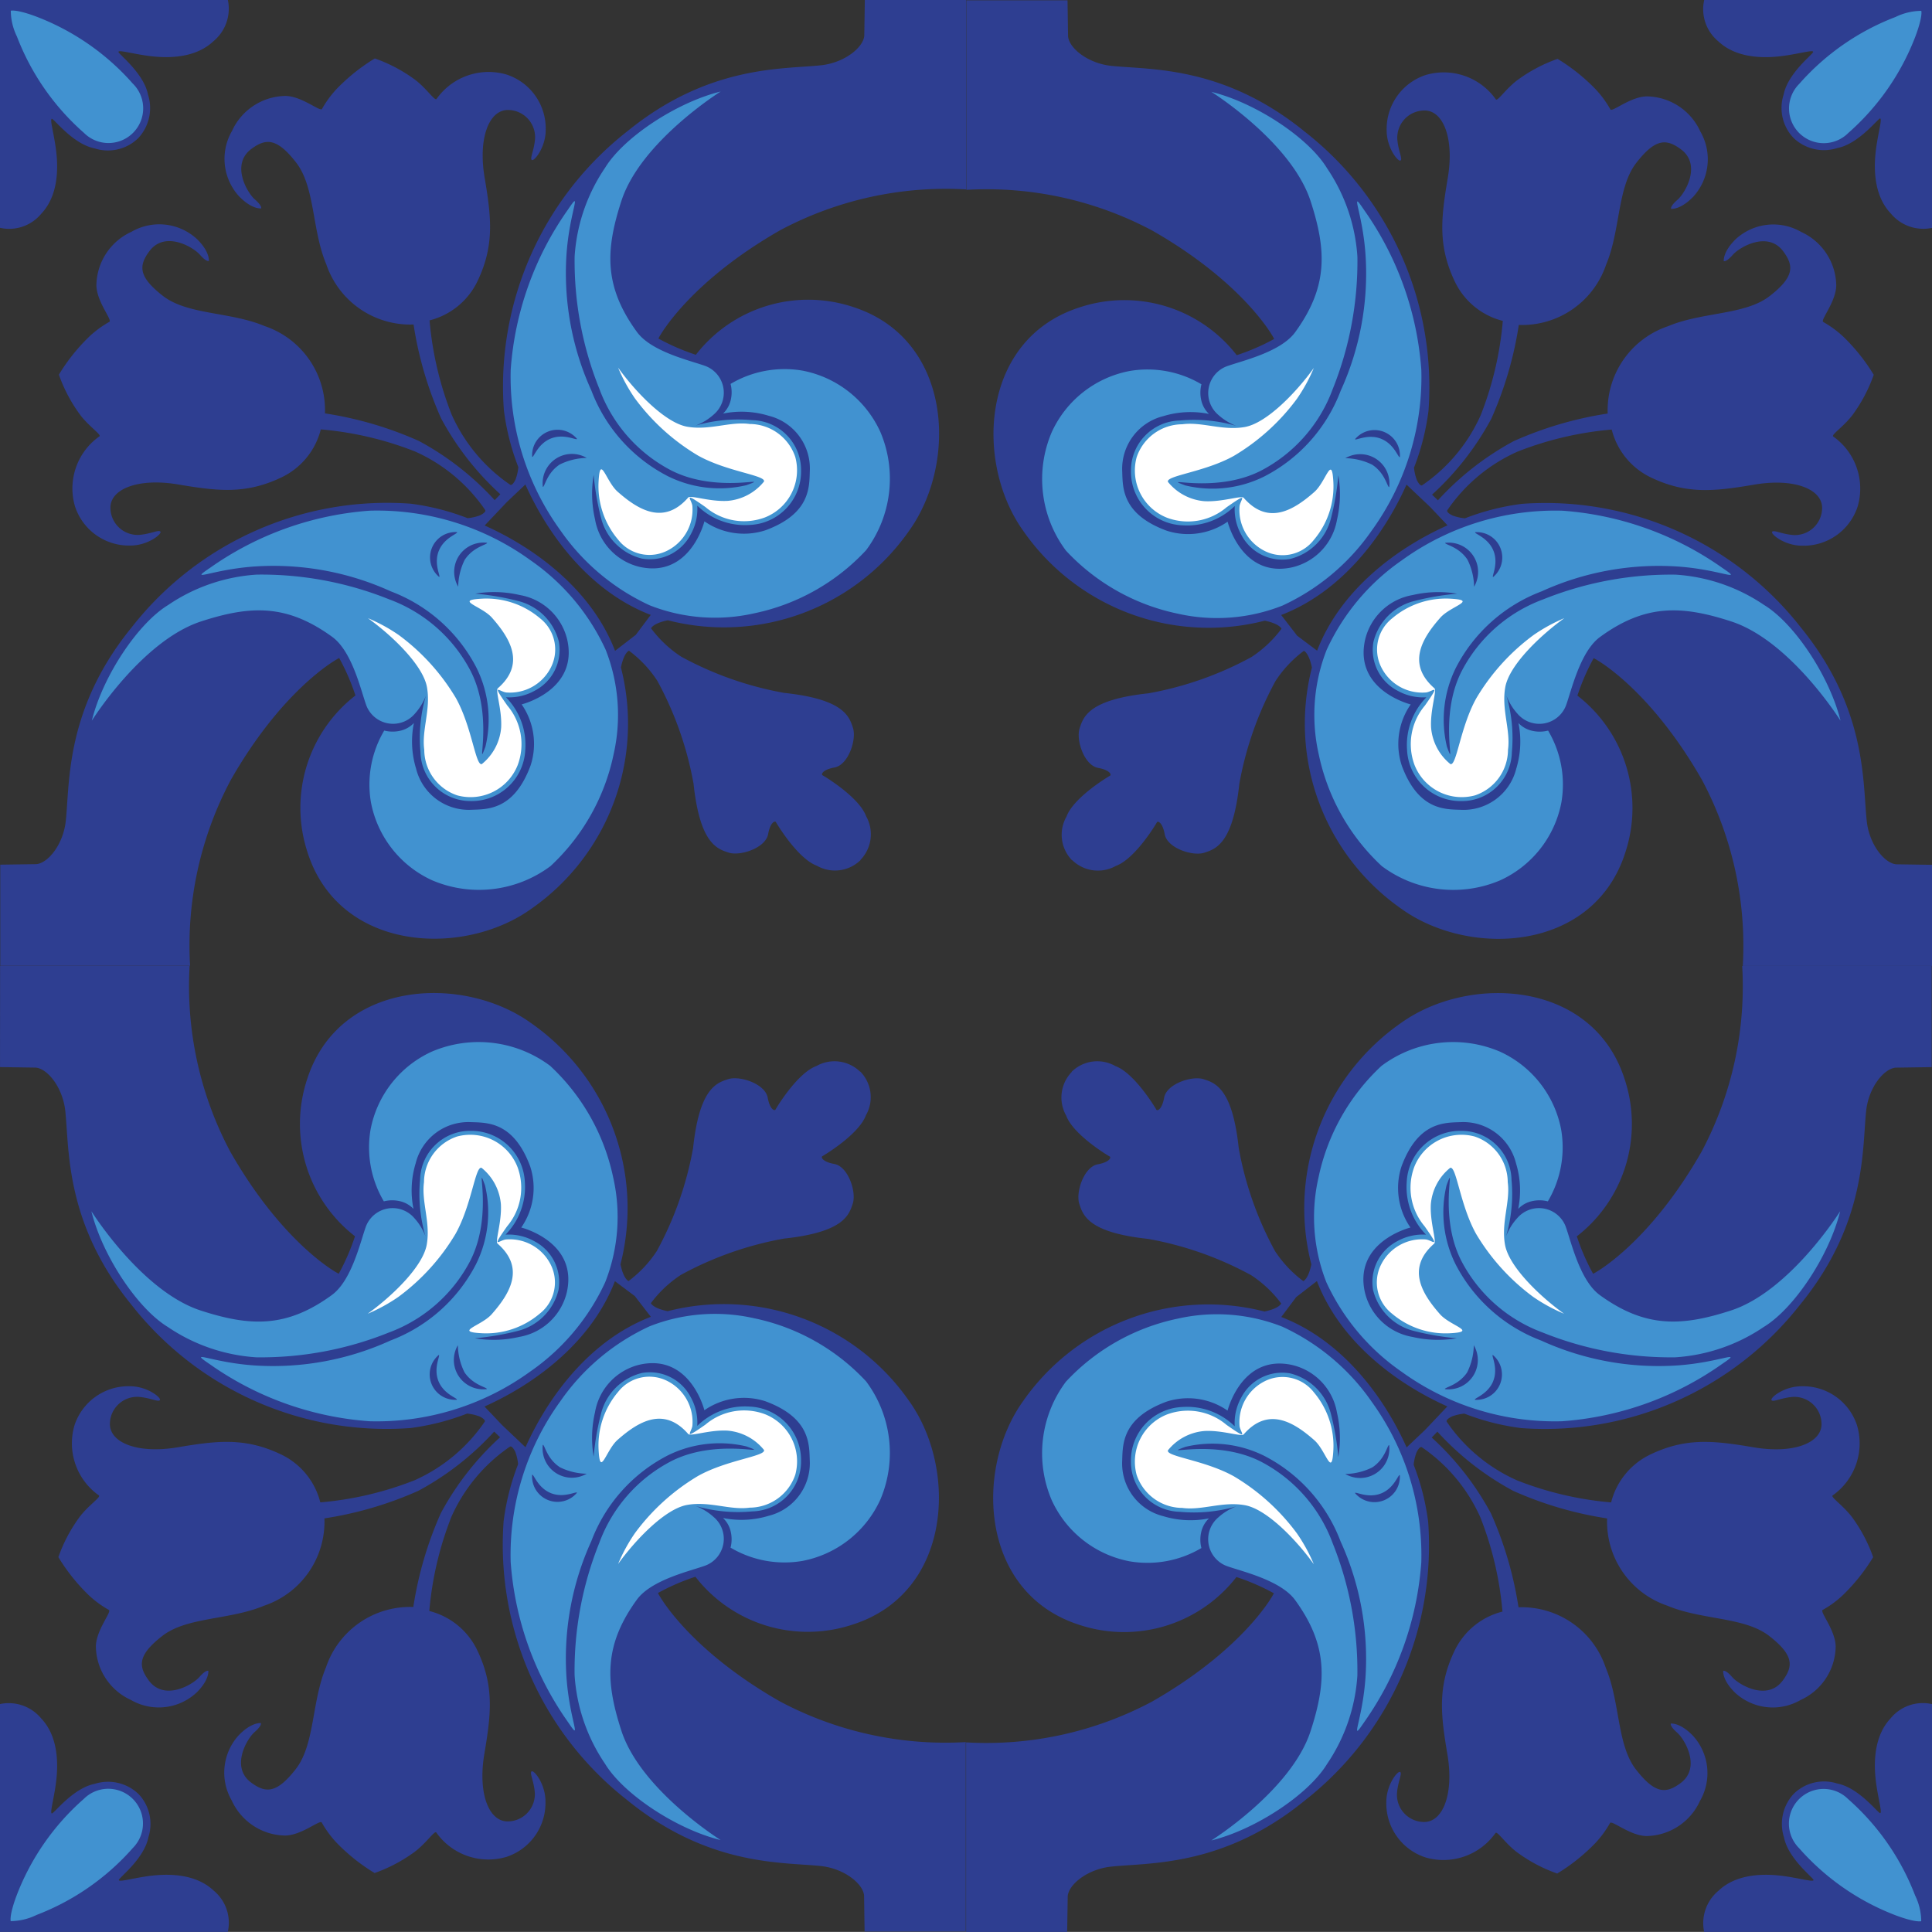 <svg xmlns="http://www.w3.org/2000/svg" width="111.413" height="111.408" viewBox="0 0 111.413 111.408">
  <rect x="0" y="0" width="111.413" height="111.408" fill="#333333" stroke="none"/>
  <g id="Grupo_4321" data-name="Grupo 4321" transform="translate(11210.658 12757.409)">
    <g id="Grupo_4216" data-name="Grupo 4216" transform="translate(-11210.658 -12757.409)">
      <path id="Caminho_2699" data-name="Caminho 2699" d="M351.639,270.018c.868.081,3.41.79,4.424,2.146s1.079,2.738,1.513,3.608a1.411,1.411,0,0,0,1.884.579,1.545,1.545,0,0,0,.8-.7c.184-.29-.382.185-.856-.105a34.567,34.567,0,0,1-2.475-3.357,7.169,7.169,0,0,0-3.5-2.054A4.046,4.046,0,0,0,351.639,270.018Z" transform="translate(-336.216 -234.945)" fill="#fff"/>
      <path id="Caminho_3618" data-name="Caminho 3618" d="M0,0H55.7V55.7H0Z" transform="translate(0 0.001)" fill="none"/>
      <path id="Caminho_2700" data-name="Caminho 2700" d="M385.815,234.324l-.031,2.057c-.055.68-1.136,1.56-2.5,1.707-2.223.237-6.468-.019-11.158,3.8A18.693,18.693,0,0,0,365,257.976a13.814,13.814,0,0,0,.835,3.287,2.843,2.843,0,0,1-.163.713c-.2.407-.309.3-.309.3a9.664,9.664,0,0,1-3.373-4.041,19.284,19.284,0,0,1-1.275-5.437,4.2,4.2,0,0,0,2.762-2.257c.991-2.07.8-3.683.413-5.976s.264-3.915,1.355-3.9a1.57,1.57,0,0,1,1.553,1.664c-.055.684-.314,1.128-.185,1.22s.8-.717.8-1.734a3.273,3.273,0,0,0-2.261-3.194,3.675,3.675,0,0,0-4.037,1.411c-.1.124-.577-.612-1.23-1.106a8.845,8.845,0,0,0-2.327-1.233,10.942,10.942,0,0,0-2.188,1.745,5.976,5.976,0,0,0-.864,1.178c-.147.13-1.177-.752-2.106-.76a3.44,3.44,0,0,0-3.079,2.022,3.2,3.2,0,0,0,.418,3.776c.739.759,1.262.687,1.262.687s.082-.132-.363-.52-1.4-2.022-.195-2.913c.828-.611,1.46-.645,2.57.779s.908,3.881,1.743,5.869a5.112,5.112,0,0,0,5.036,3.48,21.077,21.077,0,0,0,1.59,5.418,16.494,16.494,0,0,0,3.414,4.371l-.326.339a16.479,16.479,0,0,0-4.37-3.412,21.033,21.033,0,0,0-5.418-1.59,5.112,5.112,0,0,0-3.48-5.036c-1.988-.836-4.445-.635-5.869-1.744s-1.39-1.741-.779-2.569c.891-1.207,2.525-.249,2.913.195s.52.362.52.362.072-.522-.687-1.262a3.2,3.2,0,0,0-3.776-.418,3.442,3.442,0,0,0-2.022,3.08c.009.928.89,1.957.76,2.106a5.93,5.93,0,0,0-1.178.864,10.911,10.911,0,0,0-1.745,2.188,8.846,8.846,0,0,0,1.233,2.327c.494.653,1.23,1.135,1.106,1.23a3.675,3.675,0,0,0-1.411,4.037,3.273,3.273,0,0,0,3.194,2.261c1.017,0,1.827-.669,1.734-.8s-.536.129-1.22.185a1.571,1.571,0,0,1-1.664-1.553c-.018-1.091,1.6-1.744,3.9-1.356s3.9.58,5.975-.412a4.2,4.2,0,0,0,2.257-2.762,19.277,19.277,0,0,1,5.437,1.275,9.663,9.663,0,0,1,4.042,3.373s.1.112-.3.309a2.843,2.843,0,0,1-.713.163,13.869,13.869,0,0,0-3.287-.836,18.7,18.7,0,0,0-16.084,7.129c-3.823,4.69-3.568,8.935-3.8,11.158-.145,1.366-1.027,2.447-1.706,2.5l-2.074.03v5.832h10.946a20.315,20.315,0,0,1,2.35-10.721c2.875-5.031,5.839-6.824,6.249-7.028a12.6,12.6,0,0,1,.937,2.16,8.2,8.2,0,0,0-2.765,9.039c1.825,5.749,8.984,6.081,12.909,3.261a13.014,13.014,0,0,0,5.166-13.917c.18-.868.464-.966.464-.966a6.805,6.805,0,0,1,1.633,1.734,19.583,19.583,0,0,1,2.091,5.941c.367,3.434,1.348,3.751,2.022,3.969s2.134-.265,2.28-1.067c.126-.694.4-.783.451-.687s1.255,2.108,2.357,2.51a2.109,2.109,0,0,0,2.523-.326l-.008-.008a2.123,2.123,0,0,0,.325-2.522c-.4-1.1-2.414-2.309-2.51-2.357s-.006-.325.687-.451c.8-.146,1.283-1.606,1.067-2.28s-.534-1.656-3.969-2.022a19.611,19.611,0,0,1-5.941-2.091,6.8,6.8,0,0,1-1.734-1.633s.1-.284.966-.464a13.016,13.016,0,0,0,13.918-5.166c2.819-3.925,2.488-11.084-3.262-12.909a8.2,8.2,0,0,0-9.039,2.765,12.6,12.6,0,0,1-2.16-.937c.205-.41,2-3.374,7.029-6.249a20.312,20.312,0,0,1,10.72-2.35v-10.93Zm-13.192,36.588,0,.008-1.211.935c-1.319-3.441-4.483-5.868-7.52-7.228l1.286-1.358,1.062-1.006c1.36,3.036,3.787,6.2,7.229,7.52Z" transform="translate(-335.943 -234.323)" fill="#2e3e91"/>
      <path id="Caminho_2701" data-name="Caminho 2701" d="M370.961,272.308a12.747,12.747,0,0,0-4.318-5.145,15.082,15.082,0,0,0-9.274-2.869,18.234,18.234,0,0,0-9.224,3.3c-1.3.878.123.071,2.669-.087a16.312,16.312,0,0,1,7.758,1.439,9.22,9.22,0,0,1,4.933,4.388,6.709,6.709,0,0,1,.527,4.565c-.6,1.614.527-1.633-.843-4.336a8.674,8.674,0,0,0-4.722-4.16,19.732,19.732,0,0,0-7.623-1.422,10.25,10.25,0,0,0-5.111,1.754c-1.751,1.064-3.774,4.118-4.4,6.668,0,0,2.886-4.611,6.3-5.723,2.87-.934,4.955-1,7.56.89,1.167.848,1.663,3.132,1.976,3.973a1.65,1.65,0,0,0,2.788.463,3.331,3.331,0,0,0,.64-1.042,8.7,8.7,0,0,0-.312,3.255,2.883,2.883,0,0,0,2.9,2.821,3.092,3.092,0,0,0,3.144-2.965,3.919,3.919,0,0,0-1.115-3.021,3.025,3.025,0,0,0,1.661-.379,2.657,2.657,0,0,0,1.394-2.809,3.226,3.226,0,0,0-2.352-2.363,15.291,15.291,0,0,0-2.475-.423,6.507,6.507,0,0,1,2.564.078,3.408,3.408,0,0,1,2.738,2.559c.669,2.937-2.625,3.748-2.625,3.748a4,4,0,0,1,.516,3.522c-.961,2.6-2.5,2.522-3.427,2.556a3.129,3.129,0,0,1-3.176-2.371,5.369,5.369,0,0,1-.127-2.633,1.56,1.56,0,0,1-.8.449,1.943,1.943,0,0,1-.91-.014,6.1,6.1,0,0,0-.764,4.156,6.216,6.216,0,0,0,3.534,4.482,6.89,6.89,0,0,0,6.823-.825,12.2,12.2,0,0,0,3.634-6.444A10.265,10.265,0,0,0,370.961,272.308Zm-9.619-5.7c-.307.765.119,1.476.022,1.51a1.465,1.465,0,0,1,1.036-2.587C362.447,265.628,361.647,265.848,361.342,266.613Zm1.5.506a3.64,3.64,0,0,0-.382,1.563,1.689,1.689,0,0,1,1.668-2.53C364.149,266.253,363.335,266.37,362.842,267.119Z" transform="translate(-336.037 -234.845)" fill="#4192d0"/>
      <path id="Caminho_2702" data-name="Caminho 2702" d="M357.537,270.584c1.37.984,3.178,2.7,3.406,3.985s-.315,2.475-.157,3.6a2.786,2.786,0,0,0,1.9,2.633,2.923,2.923,0,0,0,3.491-1.754,3.44,3.44,0,0,0-.6-3.424c-.948-1.352-.457-.808-.071-.756a2.643,2.643,0,0,0,2.581-1.439,2.287,2.287,0,0,0-.633-2.844,4.769,4.769,0,0,0-3.37-1.123c-1.58.087,0,.418.6,1.089,1.071,1.211,1.948,2.677.344,4.077-.155.136.249,1.231.192,2.269a3.021,3.021,0,0,1-1.112,2.1c-.363.137-.565-2.127-1.494-3.8a12.379,12.379,0,0,0-3.3-3.642A9.812,9.812,0,0,0,357.537,270.584Z" transform="translate(-336.32 -234.936)" fill="#fff"/>
      <path id="Caminho_2703" data-name="Caminho 2703" d="M349.084,234.323H335.943v13.137a2.4,2.4,0,0,0,2.381-.813c1.145-1.212.942-3.121.808-3.973s-.313-1.482-.2-1.5,1.212,1.459,2.469,1.707a2.506,2.506,0,0,0,2.5-.578,2.537,2.537,0,0,0,.579-2.52c-.247-1.258-1.728-2.358-1.707-2.47s.651.068,1.5.2,2.762.336,3.974-.809A2.434,2.434,0,0,0,349.084,234.323Z" transform="translate(-335.943 -234.323)" fill="#2e3e91"/>
      <path id="Caminho_2704" data-name="Caminho 2704" d="M379.964,269.784a12.205,12.205,0,0,0,6.444-3.635,6.89,6.89,0,0,0,.825-6.823,6.216,6.216,0,0,0-4.481-3.534,6.1,6.1,0,0,0-4.157.764,1.943,1.943,0,0,1,.014.91,1.562,1.562,0,0,1-.448.8,5.364,5.364,0,0,1,2.632.127,3.13,3.13,0,0,1,2.372,3.176c-.033.925.046,2.466-2.557,3.427a4,4,0,0,1-3.521-.516s-.812,3.295-3.749,2.625a3.411,3.411,0,0,1-2.559-2.738,6.527,6.527,0,0,1-.078-2.564,15.289,15.289,0,0,0,.423,2.475,3.227,3.227,0,0,0,2.363,2.352,2.656,2.656,0,0,0,2.809-1.394,3.014,3.014,0,0,0,.379-1.661,3.918,3.918,0,0,0,3.021,1.114,3.091,3.091,0,0,0,2.965-3.143,2.883,2.883,0,0,0-2.821-2.9,8.709,8.709,0,0,0-3.255.312,3.329,3.329,0,0,0,1.042-.64,1.65,1.65,0,0,0-.462-2.787c-.842-.313-3.126-.809-3.974-1.976-1.892-2.6-1.825-4.69-.889-7.56,1.112-3.415,5.722-6.3,5.722-6.3-2.55.628-5.6,2.651-6.667,4.4a10.25,10.25,0,0,0-1.755,5.111,19.732,19.732,0,0,0,1.422,7.623,8.682,8.682,0,0,0,4.16,4.722c2.7,1.369,5.95.246,4.336.842a6.694,6.694,0,0,1-4.564-.527,9.216,9.216,0,0,1-4.389-4.932,16.323,16.323,0,0,1-1.439-7.758c.158-2.546.966-3.968.088-2.669a18.212,18.212,0,0,0-3.3,9.224,15.078,15.078,0,0,0,2.868,9.274,12.753,12.753,0,0,0,5.145,4.318A10.265,10.265,0,0,0,379.964,269.784Zm-12.81-9.02a1.465,1.465,0,0,1,2.587-1.037c-.033.1-.745-.327-1.509-.022S367.247,260.812,367.155,260.764Zm.616,1.729a1.689,1.689,0,0,1,2.53-1.668,3.64,3.64,0,0,0-1.563.382C367.99,261.7,367.872,262.513,367.771,262.493Z" transform="translate(-336.465 -234.417)" fill="#4192d0"/>
      <path id="Caminho_2705" data-name="Caminho 2705" d="M372.2,255.9c.983,1.37,2.7,3.178,3.984,3.406s2.475-.315,3.6-.157a2.786,2.786,0,0,1,2.632,1.9,2.923,2.923,0,0,1-1.754,3.491,3.44,3.44,0,0,1-3.424-.6c-1.352-.948-.808-.457-.755-.071a2.647,2.647,0,0,1-1.439,2.581,2.287,2.287,0,0,1-2.844-.633,4.768,4.768,0,0,1-1.124-3.37c.087-1.58.418,0,1.089.6,1.212,1.071,2.676,1.948,4.077.344.136-.155,1.231.249,2.269.192a3.019,3.019,0,0,0,2.1-1.112c.137-.363-2.127-.565-3.8-1.5a12.361,12.361,0,0,1-3.642-3.3A9.745,9.745,0,0,1,372.2,255.9Z" transform="translate(-336.556 -234.699)" fill="#fff"/>
      <path id="Caminho_2706" data-name="Caminho 2706" d="M343.616,239.16a14.1,14.1,0,0,0-5.56-3.866c-1.175-.441-1.48-.342-1.48-.342a3.438,3.438,0,0,0,.353,1.485A14.111,14.111,0,0,0,340.8,242a2,2,0,0,0,2.821-2.837Z" transform="translate(-335.954 -234.334)" fill="#4192d0"/>
    </g>
    <g id="Grupo_4217" data-name="Grupo 4217" transform="translate(-11154.949 -12757.408)">
      <path id="Caminho_2707" data-name="Caminho 2707" d="M413.523,250.02c-.08.867-.79,3.41-2.146,4.423s-2.738,1.08-3.607,1.514a1.411,1.411,0,0,0-.58,1.883,1.548,1.548,0,0,0,.7.8c.29.184-.184-.382.106-.856a34.374,34.374,0,0,1,3.356-2.475,7.162,7.162,0,0,0,2.055-3.5A4.027,4.027,0,0,0,413.523,250.02Z" transform="translate(-392.892 -234.597)" fill="#fff"/>
      <path id="Caminho_3619" data-name="Caminho 3619" d="M0,0H55.7V55.7H0Z" transform="translate(55.704 0) rotate(90)" fill="none"/>
      <path id="Caminho_2708" data-name="Caminho 2708" d="M448.345,284.195l-2.058-.03c-.679-.055-1.56-1.136-1.706-2.5-.238-2.223.019-6.468-3.8-11.158a18.7,18.7,0,0,0-16.084-7.129,13.857,13.857,0,0,0-3.287.836,2.833,2.833,0,0,1-.713-.163c-.407-.2-.3-.309-.3-.309a9.655,9.655,0,0,1,4.042-3.373,19.274,19.274,0,0,1,5.436-1.275,4.2,4.2,0,0,0,2.258,2.762c2.07.991,3.683.8,5.975.412s3.915.265,3.9,1.356a1.571,1.571,0,0,1-1.664,1.553c-.684-.056-1.127-.314-1.219-.185s.716.8,1.733.8a3.274,3.274,0,0,0,3.2-2.261,3.676,3.676,0,0,0-1.411-4.037c-.124-.1.611-.577,1.106-1.23a8.865,8.865,0,0,0,1.232-2.327,10.932,10.932,0,0,0-1.744-2.188,5.924,5.924,0,0,0-1.179-.864c-.13-.148.752-1.178.761-2.106a3.444,3.444,0,0,0-2.023-3.08,3.2,3.2,0,0,0-3.776.418c-.758.74-.686,1.262-.686,1.262s.131.083.52-.362,2.022-1.4,2.912-.195c.612.828.645,1.46-.779,2.569s-3.88.908-5.869,1.744a5.112,5.112,0,0,0-3.479,5.036,21.022,21.022,0,0,0-5.418,1.59,16.5,16.5,0,0,0-4.372,3.413l-.339-.325a16.471,16.471,0,0,0,3.413-4.37,21.076,21.076,0,0,0,1.59-5.418,5.112,5.112,0,0,0,5.036-3.48c.835-1.988.634-4.445,1.743-5.869s1.741-1.391,2.57-.779c1.206.89.249,2.525-.2,2.913s-.362.52-.362.52.523.071,1.262-.687a3.2,3.2,0,0,0,.418-3.776,3.441,3.441,0,0,0-3.08-2.022c-.928.009-1.957.89-2.1.76a5.978,5.978,0,0,0-.864-1.178,10.941,10.941,0,0,0-2.188-1.745,8.845,8.845,0,0,0-2.327,1.233c-.654.494-1.135,1.229-1.23,1.106a3.677,3.677,0,0,0-4.037-1.412,3.275,3.275,0,0,0-2.261,3.2c0,1.017.668,1.827.8,1.734s-.13-.536-.185-1.22a1.57,1.57,0,0,1,1.552-1.664c1.092-.019,1.744,1.6,1.356,3.9s-.579,3.9.413,5.975a4.2,4.2,0,0,0,2.762,2.258,19.284,19.284,0,0,1-1.275,5.437,9.664,9.664,0,0,1-3.373,4.041s-.112.105-.309-.3a2.836,2.836,0,0,1-.164-.713,13.831,13.831,0,0,0,.836-3.287,18.692,18.692,0,0,0-7.129-16.084c-4.69-3.824-8.934-3.568-11.157-3.8-1.366-.146-2.447-1.028-2.5-1.707l-.031-2.073h-5.832V245.27a20.315,20.315,0,0,1,10.721,2.35c5.031,2.874,6.824,5.839,7.028,6.249a12.549,12.549,0,0,1-2.159.936,8.2,8.2,0,0,0-9.039-2.764c-5.75,1.825-6.081,8.984-3.262,12.909a13.015,13.015,0,0,0,13.917,5.166c.869.18.966.464.966.464a6.8,6.8,0,0,1-1.734,1.633,19.591,19.591,0,0,1-5.94,2.091c-3.435.366-3.752,1.348-3.969,2.022s.264,2.133,1.067,2.28c.693.126.782.4.686.45s-2.108,1.256-2.509,2.358a2.109,2.109,0,0,0,.325,2.523l.009-.008a2.121,2.121,0,0,0,2.521.325c1.1-.4,2.31-2.414,2.358-2.51s.324-.006.451.687c.145.8,1.605,1.283,2.279,1.067s1.656-.535,2.023-3.969a19.583,19.583,0,0,1,2.091-5.941,6.785,6.785,0,0,1,1.633-1.734s.284.1.463.966a13.015,13.015,0,0,0,5.167,13.917c3.924,2.82,11.083,2.488,12.908-3.261a8.2,8.2,0,0,0-2.764-9.039,12.521,12.521,0,0,1,.937-2.16c.409.2,3.374,2,6.249,7.028a20.32,20.32,0,0,1,2.349,10.721h10.931ZM411.758,271l-.009,0-.935-1.211c3.441-1.32,5.868-4.484,7.229-7.52l1.358,1.286,1.006,1.062c-3.036,1.36-6.2,3.787-7.521,7.229Z" transform="translate(-392.641 -234.324)" fill="#2e3e91"/>
      <path id="Caminho_2709" data-name="Caminho 2709" d="M410.96,269.342a12.758,12.758,0,0,0,5.146-4.318,15.085,15.085,0,0,0,2.868-9.274,18.222,18.222,0,0,0-3.3-9.224c-.877-1.3-.07.123.087,2.668a16.3,16.3,0,0,1-1.439,7.759,9.212,9.212,0,0,1-4.388,4.932,6.7,6.7,0,0,1-4.564.527c-1.615-.6,1.632.527,4.336-.842a8.682,8.682,0,0,0,4.16-4.722,19.733,19.733,0,0,0,1.422-7.623,10.26,10.26,0,0,0-1.755-5.111c-1.064-1.752-4.118-3.774-6.667-4.4,0,0,4.61,2.886,5.722,6.3.935,2.87,1,4.956-.889,7.561-.849,1.167-3.132,1.662-3.974,1.976a1.65,1.65,0,0,0-.462,2.788,3.318,3.318,0,0,0,1.041.639,8.716,8.716,0,0,0-3.255-.311,2.882,2.882,0,0,0-2.82,2.9,3.091,3.091,0,0,0,2.965,3.143,3.918,3.918,0,0,0,3.021-1.114,3.018,3.018,0,0,0,.378,1.661,2.656,2.656,0,0,0,2.81,1.393,3.224,3.224,0,0,0,2.363-2.352,15.268,15.268,0,0,0,.423-2.474,6.523,6.523,0,0,1-.078,2.564,3.413,3.413,0,0,1-2.56,2.739c-2.937.668-3.748-2.625-3.748-2.625a4,4,0,0,1-3.522.516c-2.6-.961-2.522-2.5-2.556-3.428a3.13,3.13,0,0,1,2.372-3.176,5.379,5.379,0,0,1,2.632-.127,1.549,1.549,0,0,1-.448-.8,1.932,1.932,0,0,1,.013-.909,6.093,6.093,0,0,0-4.156-.764,6.214,6.214,0,0,0-4.481,3.534,6.885,6.885,0,0,0,.825,6.823,12.2,12.2,0,0,0,6.443,3.634A10.264,10.264,0,0,0,410.96,269.342Zm5.7-9.62c-.764-.307-1.476.12-1.509.022a1.465,1.465,0,0,1,2.586,1.037C417.641,260.827,417.421,260.028,416.656,259.722Zm-.505,1.5a3.623,3.623,0,0,0-1.563-.382,1.689,1.689,0,0,1,2.53,1.668C417.016,262.529,416.9,261.716,416.151,261.223Z" transform="translate(-392.719 -234.418)" fill="#4192d0"/>
      <path id="Caminho_2710" data-name="Caminho 2710" d="M412.869,255.918c-.983,1.37-2.7,3.178-3.984,3.406s-2.475-.315-3.6-.158a2.788,2.788,0,0,0-2.633,1.9,2.924,2.924,0,0,0,1.755,3.491,3.445,3.445,0,0,0,3.424-.6c1.351-.948.808-.457.755-.071a2.643,2.643,0,0,0,1.439,2.58,2.286,2.286,0,0,0,2.844-.632,4.768,4.768,0,0,0,1.124-3.37c-.088-1.58-.418,0-1.089.6-1.212,1.071-2.677,1.948-4.078.345-.135-.155-1.23.249-2.269.192a3.022,3.022,0,0,1-2.1-1.112c-.137-.363,2.126-.565,3.8-1.5a12.352,12.352,0,0,0,3.643-3.3A9.743,9.743,0,0,0,412.869,255.918Z" transform="translate(-392.813 -234.7)" fill="#fff"/>
      <path id="Caminho_2711" data-name="Caminho 2711" d="M449.1,247.465V234.324H435.963a2.4,2.4,0,0,0,.812,2.381c1.212,1.145,3.121.942,3.973.808s1.482-.314,1.5-.2-1.459,1.212-1.706,2.469a2.5,2.5,0,0,0,.577,2.5,2.538,2.538,0,0,0,2.521.579c1.258-.248,2.357-1.729,2.469-1.707s-.067.651-.2,1.5-.337,2.761.808,3.973A2.434,2.434,0,0,0,449.1,247.465Z" transform="translate(-393.395 -234.324)" fill="#2e3e91"/>
      <path id="Caminho_2712" data-name="Caminho 2712" d="M413.336,278.345a12.2,12.2,0,0,0,3.634,6.444,6.888,6.888,0,0,0,6.822.825,6.214,6.214,0,0,0,3.534-4.482,6.093,6.093,0,0,0-.764-4.156,1.937,1.937,0,0,1-.909.014,1.554,1.554,0,0,1-.8-.449,5.384,5.384,0,0,1-.127,2.633,3.129,3.129,0,0,1-3.176,2.371c-.926-.033-2.466.047-3.428-2.556a4,4,0,0,1,.517-3.522s-3.295-.812-2.625-3.748a3.408,3.408,0,0,1,2.738-2.559,6.508,6.508,0,0,1,2.564-.078,15.274,15.274,0,0,0-2.475.423,3.224,3.224,0,0,0-2.352,2.363,2.655,2.655,0,0,0,1.393,2.809,3.029,3.029,0,0,0,1.662.379,3.915,3.915,0,0,0-1.115,3.021,3.092,3.092,0,0,0,3.144,2.965,2.883,2.883,0,0,0,2.9-2.821,8.729,8.729,0,0,0-.312-3.255,3.309,3.309,0,0,0,.64,1.042,1.649,1.649,0,0,0,2.787-.463c.313-.841.81-3.126,1.977-3.973,2.6-1.893,4.69-1.825,7.56-.89,3.415,1.112,6.3,5.723,6.3,5.723-.629-2.55-2.651-5.6-4.4-6.668a10.247,10.247,0,0,0-5.11-1.754,19.741,19.741,0,0,0-7.624,1.422,8.669,8.669,0,0,0-4.721,4.16c-1.37,2.7-.247,5.95-.843,4.336a6.709,6.709,0,0,1,.527-4.565,9.221,9.221,0,0,1,4.932-4.388,16.315,16.315,0,0,1,7.759-1.439c2.545.158,3.967.966,2.668.087a18.231,18.231,0,0,0-9.224-3.3,15.081,15.081,0,0,0-9.273,2.869,12.748,12.748,0,0,0-4.319,5.145A10.272,10.272,0,0,0,413.336,278.345Zm9.019-12.81a1.465,1.465,0,0,1,1.037,2.587c-.1-.034.328-.745.022-1.51S422.307,265.628,422.354,265.536Zm-1.728.616a1.689,1.689,0,0,1,1.667,2.53,3.623,3.623,0,0,0-.382-1.563C421.418,266.37,420.605,266.253,420.626,266.152Z" transform="translate(-392.997 -234.846)" fill="#4192d0"/>
      <path id="Caminho_2713" data-name="Caminho 2713" d="M427.563,270.584c-1.369.984-3.178,2.7-3.406,3.985s.316,2.475.158,3.6a2.787,2.787,0,0,1-1.9,2.633,2.924,2.924,0,0,1-3.491-1.754,3.443,3.443,0,0,1,.6-3.424c.947-1.352.456-.808.07-.756a2.641,2.641,0,0,1-2.58-1.439,2.288,2.288,0,0,1,.632-2.844,4.77,4.77,0,0,1,3.37-1.123c1.58.087,0,.418-.6,1.089-1.071,1.211-1.948,2.677-.344,4.077.154.136-.249,1.231-.192,2.269a3.025,3.025,0,0,0,1.111,2.1c.363.137.565-2.127,1.5-3.8a12.352,12.352,0,0,1,3.3-3.642A9.792,9.792,0,0,1,427.563,270.584Z" transform="translate(-393.062 -234.937)" fill="#fff"/>
      <path id="Caminho_2714" data-name="Caminho 2714" d="M444.365,242a14.109,14.109,0,0,0,3.866-5.561c.441-1.175.342-1.479.342-1.479a3.438,3.438,0,0,0-1.485.353,14.1,14.1,0,0,0-5.561,3.866A2,2,0,0,0,444.365,242Z" transform="translate(-393.486 -234.335)" fill="#4192d0"/>
    </g>
    <g id="Grupo_4218" data-name="Grupo 4218" transform="translate(-11154.949 -12701.705)">
      <path id="Caminho_2715" data-name="Caminho 2715" d="M433.483,311.9c-.867-.08-3.409-.79-4.423-2.146s-1.079-2.738-1.514-3.607a1.409,1.409,0,0,0-1.883-.58,1.545,1.545,0,0,0-.8.7c-.185.29.382-.184.856.105a34.682,34.682,0,0,1,2.475,3.357,7.162,7.162,0,0,0,3.5,2.054A4.039,4.039,0,0,0,433.483,311.9Z" transform="translate(-393.202 -291.267)" fill="#fff"/>
      <rect id="Retângulo_718" data-name="Retângulo 718" width="55.704" height="55.704" transform="translate(55.704 55.704) rotate(180)" fill="none"/>
      <path id="Caminho_2716" data-name="Caminho 2716" d="M398.473,346.719l.031-2.057c.055-.679,1.136-1.56,2.5-1.707,2.223-.237,6.467.02,11.157-3.8a18.692,18.692,0,0,0,7.129-16.084,13.832,13.832,0,0,0-.836-3.287,2.793,2.793,0,0,1,.164-.713c.2-.407.309-.3.309-.3a9.658,9.658,0,0,1,3.372,4.041,19.265,19.265,0,0,1,1.276,5.436,4.194,4.194,0,0,0-2.762,2.257c-.991,2.07-.8,3.683-.413,5.976s-.264,3.916-1.356,3.9a1.57,1.57,0,0,1-1.552-1.664c.055-.684.314-1.128.185-1.22s-.8.717-.8,1.734a3.273,3.273,0,0,0,2.261,3.194,3.675,3.675,0,0,0,4.037-1.411c.1-.123.576.612,1.23,1.106a8.845,8.845,0,0,0,2.327,1.233,10.941,10.941,0,0,0,2.188-1.745,5.946,5.946,0,0,0,.864-1.178c.147-.13,1.177.752,2.1.761a3.445,3.445,0,0,0,3.08-2.023,3.2,3.2,0,0,0-.418-3.776c-.739-.758-1.262-.687-1.262-.687s-.082.132.362.52,1.4,2.023.2,2.913c-.829.612-1.461.645-2.57-.779s-.908-3.881-1.743-5.869A5.112,5.112,0,0,0,424.5,328a21.063,21.063,0,0,0-1.59-5.417,16.488,16.488,0,0,0-3.414-4.372l.325-.339a16.491,16.491,0,0,0,4.371,3.412,21.055,21.055,0,0,0,5.418,1.591,5.11,5.11,0,0,0,3.48,5.035c1.988.836,4.444.635,5.868,1.744s1.391,1.741.78,2.569c-.891,1.207-2.525.25-2.913-.195s-.52-.362-.52-.362-.072.522.687,1.262a3.2,3.2,0,0,0,3.776.418,3.442,3.442,0,0,0,2.022-3.08c-.009-.928-.89-1.957-.762-2.106a5.866,5.866,0,0,0,1.179-.863,10.979,10.979,0,0,0,1.745-2.188,8.844,8.844,0,0,0-1.233-2.327c-.5-.654-1.23-1.136-1.106-1.231a3.676,3.676,0,0,0,1.411-4.037,3.273,3.273,0,0,0-3.2-2.26c-1.017,0-1.826.668-1.733.8s.535-.13,1.22-.186a1.57,1.57,0,0,1,1.663,1.553c.019,1.092-1.6,1.744-3.9,1.356s-3.9-.579-5.975.413a4.2,4.2,0,0,0-2.258,2.762,19.256,19.256,0,0,1-5.436-1.276,9.655,9.655,0,0,1-4.042-3.373s-.1-.111.3-.309a2.833,2.833,0,0,1,.713-.163,13.809,13.809,0,0,0,3.287.836,18.7,18.7,0,0,0,16.084-7.129c3.823-4.69,3.567-8.935,3.8-11.158.145-1.365,1.027-2.446,1.706-2.5l2.074-.03v-5.832H437.4a20.315,20.315,0,0,1-2.35,10.721c-2.875,5.031-5.839,6.824-6.249,7.028a12.6,12.6,0,0,1-.937-2.16,8.2,8.2,0,0,0,2.764-9.039c-1.824-5.749-8.983-6.081-12.908-3.261a13.013,13.013,0,0,0-5.166,13.917c-.18.868-.464.966-.464.966a6.785,6.785,0,0,1-1.633-1.734,19.574,19.574,0,0,1-2.091-5.94c-.367-3.435-1.349-3.752-2.022-3.969s-2.134.264-2.28,1.066c-.126.694-.4.783-.451.687s-1.256-2.108-2.357-2.51a2.109,2.109,0,0,0-2.523.326l.008.008a2.121,2.121,0,0,0-.325,2.522c.4,1.1,2.413,2.31,2.509,2.358s.007.324-.686.45c-.8.146-1.283,1.606-1.067,2.28s.534,1.656,3.969,2.022a19.558,19.558,0,0,1,5.94,2.092,6.784,6.784,0,0,1,1.734,1.633s-.1.283-.966.463a13.015,13.015,0,0,0-13.917,5.166c-2.819,3.925-2.488,11.084,3.262,12.909a8.2,8.2,0,0,0,9.039-2.764,12.477,12.477,0,0,1,2.159.937c-.2.409-2,3.374-7.028,6.248a20.315,20.315,0,0,1-10.721,2.35v10.93Zm13.192-36.588,0-.008,1.21-.935c1.32,3.441,4.484,5.868,7.521,7.228l-1.287,1.358-1.061,1.006c-1.361-3.036-3.788-6.2-7.229-7.52Z" transform="translate(-392.641 -291.016)" fill="#2e3e91"/>
      <path id="Caminho_2717" data-name="Caminho 2717" d="M413.776,309.335a12.752,12.752,0,0,0,4.319,5.146,15.083,15.083,0,0,0,9.274,2.868,18.225,18.225,0,0,0,9.224-3.3c1.3-.877-.123-.071-2.669.087a16.316,16.316,0,0,1-7.759-1.439,9.22,9.22,0,0,1-4.932-4.388,6.707,6.707,0,0,1-.527-4.564c.6-1.615-.527,1.632.843,4.335a8.675,8.675,0,0,0,4.722,4.161,19.77,19.77,0,0,0,7.623,1.422,10.26,10.26,0,0,0,5.111-1.755c1.751-1.064,3.773-4.118,4.4-6.668,0,0-2.886,4.611-6.3,5.723-2.87.934-4.956,1-7.56-.889-1.167-.849-1.663-3.133-1.977-3.974a1.648,1.648,0,0,0-2.787-.462,3.319,3.319,0,0,0-.64,1.041,8.7,8.7,0,0,0,.312-3.255,2.883,2.883,0,0,0-2.9-2.821,3.093,3.093,0,0,0-3.144,2.966,3.914,3.914,0,0,0,1.115,3.02,3.029,3.029,0,0,0-1.662.379,2.656,2.656,0,0,0-1.393,2.809,3.229,3.229,0,0,0,2.352,2.364,15.393,15.393,0,0,0,2.475.423,6.517,6.517,0,0,1-2.564-.079A3.408,3.408,0,0,1,416,309.926c-.669-2.937,2.625-3.748,2.625-3.748a4,4,0,0,1-.517-3.522c.962-2.6,2.5-2.522,3.428-2.556a3.129,3.129,0,0,1,3.176,2.372,5.379,5.379,0,0,1,.127,2.632,1.549,1.549,0,0,1,.8-.448,1.931,1.931,0,0,1,.909.013,6.093,6.093,0,0,0,.764-4.156,6.211,6.211,0,0,0-3.533-4.481,6.887,6.887,0,0,0-6.823.824,12.2,12.2,0,0,0-3.635,6.444A10.271,10.271,0,0,0,413.776,309.335Zm9.62,5.7c.307-.765-.12-1.476-.022-1.51a1.465,1.465,0,0,1-1.037,2.587C422.291,316.016,423.09,315.8,423.4,315.031Zm-1.5-.506a3.637,3.637,0,0,0,.382-1.563,1.69,1.69,0,0,1-1.668,2.531C420.589,315.391,421.4,315.274,421.9,314.525Z" transform="translate(-392.997 -291.094)" fill="#4192d0"/>
      <path id="Caminho_2718" data-name="Caminho 2718" d="M427.547,311.244c-1.369-.984-3.177-2.7-3.406-3.985s.316-2.475.158-3.6a2.788,2.788,0,0,0-1.9-2.633,2.924,2.924,0,0,0-3.491,1.755,3.441,3.441,0,0,0,.6,3.423c.948,1.352.456.808.07.756A2.641,2.641,0,0,0,417,308.4a2.288,2.288,0,0,0,.632,2.844A4.769,4.769,0,0,0,421,312.367c1.579-.087,0-.418-.6-1.088-1.071-1.211-1.948-2.677-.344-4.078.155-.136-.249-1.231-.192-2.269a3.021,3.021,0,0,1,1.112-2.1c.363-.137.564,2.127,1.494,3.8a12.379,12.379,0,0,0,3.3,3.642A9.794,9.794,0,0,0,427.547,311.244Z" transform="translate(-393.061 -291.188)" fill="#fff"/>
      <path id="Caminho_2719" data-name="Caminho 2719" d="M435.959,347.475H449.1V334.337a2.4,2.4,0,0,0-2.381.813c-1.145,1.212-.943,3.121-.809,3.974s.314,1.482.2,1.5-1.212-1.459-2.469-1.706a2.5,2.5,0,0,0-2.5.577,2.538,2.538,0,0,0-.579,2.521c.247,1.257,1.728,2.357,1.706,2.469s-.65-.067-1.5-.2-2.762-.337-3.974.808A2.431,2.431,0,0,0,435.959,347.475Z" transform="translate(-393.395 -291.77)" fill="#2e3e91"/>
      <path id="Caminho_2720" data-name="Caminho 2720" d="M404.923,311.711a12.2,12.2,0,0,0-6.443,3.634,6.885,6.885,0,0,0-.825,6.823,6.214,6.214,0,0,0,4.481,3.534,6.093,6.093,0,0,0,4.156-.764,1.932,1.932,0,0,1-.013-.909,1.549,1.549,0,0,1,.448-.8,5.38,5.38,0,0,1-2.632-.127,3.13,3.13,0,0,1-2.372-3.176c.033-.926-.047-2.467,2.556-3.428a4,4,0,0,1,3.522.516s.812-3.294,3.748-2.625a3.413,3.413,0,0,1,2.56,2.739,6.523,6.523,0,0,1,.078,2.564,15.268,15.268,0,0,0-.423-2.474,3.224,3.224,0,0,0-2.363-2.352,2.656,2.656,0,0,0-2.81,1.393,3.018,3.018,0,0,0-.378,1.661,3.918,3.918,0,0,0-3.021-1.114,3.091,3.091,0,0,0-2.965,3.143,2.882,2.882,0,0,0,2.82,2.9,8.716,8.716,0,0,0,3.255-.311,3.318,3.318,0,0,0-1.041.639,1.65,1.65,0,0,0,.462,2.788c.842.313,3.126.809,3.974,1.976,1.892,2.6,1.825,4.691.889,7.561-1.112,3.414-5.722,6.3-5.722,6.3,2.549-.628,5.6-2.65,6.667-4.4a10.26,10.26,0,0,0,1.755-5.111,19.733,19.733,0,0,0-1.422-7.623,8.682,8.682,0,0,0-4.16-4.722c-2.7-1.369-5.951-.246-4.336-.842a6.7,6.7,0,0,1,4.564.527,9.212,9.212,0,0,1,4.388,4.932,16.3,16.3,0,0,1,1.439,7.758c-.157,2.546-.965,3.968-.087,2.669a18.222,18.222,0,0,0,3.3-9.224,15.085,15.085,0,0,0-2.868-9.274,12.758,12.758,0,0,0-5.146-4.318A10.271,10.271,0,0,0,404.923,311.711Zm12.81,9.019a1.465,1.465,0,0,1-2.586,1.037c.033-.1.745.328,1.509.022S417.641,320.682,417.733,320.729ZM417.118,319a1.689,1.689,0,0,1-2.53,1.668,3.623,3.623,0,0,0,1.563-.382C416.9,319.793,417.016,318.98,417.118,319Z" transform="translate(-392.719 -291.372)" fill="#4192d0"/>
      <path id="Caminho_2721" data-name="Caminho 2721" d="M412.869,325.938c-.983-1.37-2.7-3.178-3.984-3.406s-2.475.316-3.6.158a2.789,2.789,0,0,1-2.633-1.9,2.924,2.924,0,0,1,1.755-3.491,3.443,3.443,0,0,1,3.424.6c1.351.948.808.457.755.071a2.643,2.643,0,0,1,1.439-2.58,2.286,2.286,0,0,1,2.844.632,4.768,4.768,0,0,1,1.124,3.37c-.088,1.58-.418,0-1.089-.6-1.212-1.071-2.677-1.948-4.078-.345-.135.155-1.23-.249-2.269-.192a3.022,3.022,0,0,0-2.1,1.112c-.137.363,2.126.565,3.8,1.5a12.351,12.351,0,0,1,3.643,3.3A9.744,9.744,0,0,1,412.869,325.938Z" transform="translate(-392.813 -291.437)" fill="#fff"/>
      <path id="Caminho_2722" data-name="Caminho 2722" d="M441.528,342.739a14.105,14.105,0,0,0,5.56,3.867c1.175.44,1.48.341,1.48.341a3.44,3.44,0,0,0-.353-1.485,14.122,14.122,0,0,0-3.866-5.56,2,2,0,0,0-2.821,2.837Z" transform="translate(-393.485 -291.861)" fill="#4192d0"/>
    </g>
    <g id="Grupo_4219" data-name="Grupo 4219" transform="translate(-11210.658 -12701.705)">
      <path id="Caminho_2723" data-name="Caminho 2723" d="M371.638,331.858c.081-.867.79-3.409,2.146-4.423s2.738-1.08,3.608-1.514a1.409,1.409,0,0,0,.579-1.883,1.538,1.538,0,0,0-.7-.8c-.29-.185.185.381-.105.856a34.573,34.573,0,0,1-3.357,2.475,7.157,7.157,0,0,0-2.054,3.5A4.041,4.041,0,0,0,371.638,331.858Z" transform="translate(-336.565 -291.577)" fill="#fff"/>
      <rect id="Retângulo_719" data-name="Retângulo 719" width="55.704" height="55.704" transform="translate(0.001 55.704) rotate(-90)" fill="none"/>
      <path id="Caminho_2724" data-name="Caminho 2724" d="M335.944,296.848l2.057.03c.68.056,1.56,1.137,1.707,2.5.237,2.223-.019,6.468,3.8,11.158a18.7,18.7,0,0,0,16.084,7.129,13.821,13.821,0,0,0,3.287-.836,2.843,2.843,0,0,1,.713.163c.407.2.3.309.3.309a9.656,9.656,0,0,1-4.041,3.373,19.266,19.266,0,0,1-5.437,1.276,4.193,4.193,0,0,0-2.257-2.762c-2.07-.991-3.683-.8-5.976-.413s-3.915-.265-3.9-1.356a1.571,1.571,0,0,1,1.664-1.553c.684.056,1.128.314,1.22.186s-.717-.8-1.734-.8a3.272,3.272,0,0,0-3.194,2.26,3.675,3.675,0,0,0,1.411,4.037c.123.1-.612.577-1.106,1.231a8.844,8.844,0,0,0-1.233,2.327,10.941,10.941,0,0,0,1.745,2.188,5.95,5.95,0,0,0,1.178.863c.13.148-.752,1.178-.76,2.106a3.441,3.441,0,0,0,2.022,3.08,3.2,3.2,0,0,0,3.776-.418c.759-.74.687-1.262.687-1.262s-.132-.083-.52.362-2.022,1.4-2.913.195c-.612-.828-.645-1.46.779-2.569s3.881-.908,5.869-1.744a5.11,5.11,0,0,0,3.48-5.035,21.054,21.054,0,0,0,5.418-1.591,16.479,16.479,0,0,0,4.371-3.413l.339.325a16.49,16.49,0,0,0-3.412,4.371,21.022,21.022,0,0,0-1.59,5.418,5.111,5.111,0,0,0-5.036,3.479c-.836,1.989-.635,4.445-1.744,5.869s-1.741,1.391-2.569.779c-1.207-.89-.25-2.524.195-2.913s.362-.519.362-.519-.522-.072-1.262.686a3.2,3.2,0,0,0-.418,3.776,3.445,3.445,0,0,0,3.08,2.023c.928-.01,1.957-.891,2.106-.762a5.924,5.924,0,0,0,.864,1.179,10.906,10.906,0,0,0,2.188,1.744,8.875,8.875,0,0,0,2.327-1.233c.653-.494,1.135-1.229,1.23-1.105a3.678,3.678,0,0,0,4.037,1.411,3.274,3.274,0,0,0,2.261-3.2c0-1.017-.669-1.827-.8-1.734s.129.536.185,1.22a1.571,1.571,0,0,1-1.553,1.664c-1.091.019-1.744-1.6-1.356-3.9s.58-3.9-.412-5.975a4.2,4.2,0,0,0-2.763-2.258,19.3,19.3,0,0,1,1.276-5.436,9.655,9.655,0,0,1,3.373-4.042s.112-.1.309.3a2.831,2.831,0,0,1,.163.712,13.878,13.878,0,0,0-.836,3.288,18.7,18.7,0,0,0,7.129,16.084c4.69,3.823,8.935,3.567,11.158,3.8,1.366.145,2.446,1.027,2.5,1.706l.03,2.073h5.832V335.774a20.32,20.32,0,0,1-10.721-2.349c-5.031-2.875-6.824-5.84-7.028-6.249a12.524,12.524,0,0,1,2.16-.937A8.2,8.2,0,0,0,385.1,329c5.749-1.825,6.081-8.984,3.261-12.908a13.015,13.015,0,0,0-13.917-5.167c-.868-.18-.966-.463-.966-.463a6.786,6.786,0,0,1,1.734-1.633,19.584,19.584,0,0,1,5.941-2.091c3.434-.367,3.751-1.349,3.968-2.023s-.264-2.133-1.066-2.28c-.694-.126-.783-.4-.687-.45s2.108-1.256,2.51-2.358a2.109,2.109,0,0,0-.326-2.523l-.008.009a2.121,2.121,0,0,0-2.522-.326c-1.1.4-2.309,2.414-2.357,2.51s-.325.007-.451-.687c-.146-.8-1.605-1.283-2.28-1.066s-1.656.534-2.022,3.968a19.6,19.6,0,0,1-2.091,5.941,6.8,6.8,0,0,1-1.633,1.734s-.284-.1-.464-.966a13.014,13.014,0,0,0-5.166-13.917c-3.925-2.82-11.084-2.488-12.909,3.261a8.2,8.2,0,0,0,2.765,9.039,12.6,12.6,0,0,1-.937,2.16c-.41-.2-3.375-2-6.249-7.028a20.315,20.315,0,0,1-2.35-10.721h-10.93Zm36.588,13.191.008,0,.935,1.211c-3.441,1.32-5.868,4.484-7.228,7.521l-1.358-1.287-1.006-1.062c3.036-1.36,6.2-3.787,7.52-7.228Z" transform="translate(-335.943 -291.016)" fill="#2e3e91"/>
      <path id="Caminho_2725" data-name="Caminho 2725" d="M373.928,312.151a12.752,12.752,0,0,0-5.146,4.319,15.088,15.088,0,0,0-2.868,9.273,18.23,18.23,0,0,0,3.3,9.224c.878,1.3.071-.123-.087-2.668a16.315,16.315,0,0,1,1.439-7.759,9.216,9.216,0,0,1,4.388-4.932,6.706,6.706,0,0,1,4.564-.527c1.615.6-1.632-.527-4.335.843a8.67,8.67,0,0,0-4.16,4.721,19.757,19.757,0,0,0-1.423,7.623,10.26,10.26,0,0,0,1.755,5.111c1.064,1.752,4.118,3.774,6.668,4.4,0,0-4.611-2.886-5.723-6.3-.934-2.87-1-4.956.889-7.56.849-1.168,3.133-1.663,3.974-1.977a1.649,1.649,0,0,0,.463-2.787,3.31,3.31,0,0,0-1.042-.64,8.716,8.716,0,0,0,3.255.311,2.882,2.882,0,0,0,2.821-2.9,3.092,3.092,0,0,0-2.965-3.144,3.915,3.915,0,0,0-3.021,1.115,3.029,3.029,0,0,0-.379-1.661,2.654,2.654,0,0,0-2.809-1.393,3.224,3.224,0,0,0-2.363,2.352,15.33,15.33,0,0,0-.424,2.475,6.517,6.517,0,0,1,.079-2.564,3.411,3.411,0,0,1,2.559-2.739c2.937-.668,3.748,2.626,3.748,2.626a4,4,0,0,1,3.522-.517c2.6.961,2.522,2.5,2.556,3.428a3.129,3.129,0,0,1-2.372,3.176,5.381,5.381,0,0,1-2.632.127,1.549,1.549,0,0,1,.448.8,1.932,1.932,0,0,1-.013.909,6.093,6.093,0,0,0,4.156.764,6.216,6.216,0,0,0,4.482-3.534,6.888,6.888,0,0,0-.825-6.822,12.2,12.2,0,0,0-6.444-3.634A10.271,10.271,0,0,0,373.928,312.151Zm-5.7,9.62c.765.307,1.476-.12,1.51-.022a1.465,1.465,0,0,1-2.587-1.037C367.248,320.666,367.468,321.465,368.233,321.772Zm.506-1.5a3.621,3.621,0,0,0,1.563.382,1.69,1.69,0,0,1-2.531-1.667C367.873,318.964,367.99,319.777,368.739,320.27Z" transform="translate(-336.465 -291.372)" fill="#4192d0"/>
      <path id="Caminho_2726" data-name="Caminho 2726" d="M372.2,325.922c.984-1.37,2.7-3.178,3.985-3.406s2.475.316,3.6.158a2.787,2.787,0,0,0,2.633-1.9,2.924,2.924,0,0,0-1.754-3.491,3.443,3.443,0,0,0-3.424.6c-1.352.947-.808.456-.756.07a2.641,2.641,0,0,0-1.439-2.58A2.288,2.288,0,0,0,372.2,316a4.769,4.769,0,0,0-1.123,3.37c.087,1.58.418,0,1.088-.6,1.212-1.071,2.677-1.948,4.078-.344.136.154,1.231-.25,2.269-.193a3.025,3.025,0,0,1,2.1,1.112c.137.363-2.127.565-3.8,1.5a12.352,12.352,0,0,0-3.642,3.3A9.792,9.792,0,0,0,372.2,325.922Z" transform="translate(-336.556 -291.436)" fill="#fff"/>
      <path id="Caminho_2727" data-name="Caminho 2727" d="M335.943,334.334v13.14h13.137a2.4,2.4,0,0,0-.813-2.38c-1.212-1.146-3.121-.943-3.973-.809s-1.482.314-1.5.2,1.459-1.212,1.707-2.47a2.5,2.5,0,0,0-.578-2.5,2.536,2.536,0,0,0-2.521-.579c-1.257.247-2.357,1.728-2.469,1.706s.068-.65.2-1.5.336-2.761-.809-3.973A2.431,2.431,0,0,0,335.943,334.334Z" transform="translate(-335.943 -291.77)" fill="#2e3e91"/>
      <path id="Caminho_2728" data-name="Caminho 2728" d="M371.4,303.3a12.209,12.209,0,0,0-3.634-6.444,6.887,6.887,0,0,0-6.823-.824,6.214,6.214,0,0,0-3.534,4.481,6.1,6.1,0,0,0,.764,4.156,1.933,1.933,0,0,1,.909-.013,1.555,1.555,0,0,1,.8.448,5.369,5.369,0,0,1,.126-2.632,3.13,3.13,0,0,1,3.177-2.372c.925.033,2.466-.047,3.427,2.556a4,4,0,0,1-.516,3.522s3.294.812,2.625,3.748a3.411,3.411,0,0,1-2.739,2.559,6.512,6.512,0,0,1-2.564.079,15.41,15.41,0,0,0,2.475-.423,3.229,3.229,0,0,0,2.352-2.364,2.657,2.657,0,0,0-1.394-2.809,3.025,3.025,0,0,0-1.661-.379,3.915,3.915,0,0,0,1.114-3.02,3.092,3.092,0,0,0-3.143-2.966,2.883,2.883,0,0,0-2.9,2.821,8.705,8.705,0,0,0,.312,3.255,3.319,3.319,0,0,0-.64-1.041,1.649,1.649,0,0,0-2.788.462c-.313.841-.809,3.126-1.976,3.974-2.6,1.892-4.69,1.824-7.561.889-3.414-1.112-6.3-5.723-6.3-5.723.628,2.55,2.651,5.6,4.4,6.668a10.26,10.26,0,0,0,5.111,1.755,19.77,19.77,0,0,0,7.623-1.422,8.681,8.681,0,0,0,4.722-4.161c1.369-2.7.246-5.95.842-4.335a6.7,6.7,0,0,1-.527,4.564,9.216,9.216,0,0,1-4.932,4.388,16.311,16.311,0,0,1-7.758,1.439c-2.546-.158-3.968-.965-2.669-.087a18.222,18.222,0,0,0,9.224,3.3,15.085,15.085,0,0,0,9.274-2.868,12.75,12.75,0,0,0,4.318-5.146A10.264,10.264,0,0,0,371.4,303.3Zm-9.02,12.81a1.465,1.465,0,0,1-1.037-2.587c.1.034-.328.745-.022,1.51S362.432,316.016,362.384,316.108Zm1.729-.615a1.69,1.69,0,0,1-1.668-2.531,3.638,3.638,0,0,0,.382,1.563C363.32,315.274,364.133,315.391,364.113,315.493Z" transform="translate(-336.037 -291.094)" fill="#4192d0"/>
      <path id="Caminho_2729" data-name="Caminho 2729" d="M357.522,311.244c1.37-.984,3.178-2.7,3.406-3.985s-.315-2.475-.158-3.6a2.789,2.789,0,0,1,1.9-2.633,2.923,2.923,0,0,1,3.491,1.755,3.441,3.441,0,0,1-.6,3.423c-.948,1.352-.457.808-.071.756a2.643,2.643,0,0,1,2.581,1.439,2.287,2.287,0,0,1-.633,2.844,4.764,4.764,0,0,1-3.37,1.123c-1.58-.087,0-.418.6-1.088,1.07-1.211,1.948-2.677.344-4.078-.155-.136.249-1.231.192-2.269a3.021,3.021,0,0,0-1.112-2.1c-.363-.137-.565,2.127-1.5,3.8a12.36,12.36,0,0,1-3.3,3.642A9.813,9.813,0,0,1,357.522,311.244Z" transform="translate(-336.319 -291.188)" fill="#fff"/>
      <path id="Caminho_2730" data-name="Caminho 2730" d="M340.78,339.9a14.109,14.109,0,0,0-3.867,5.561c-.44,1.175-.341,1.48-.341,1.48a3.437,3.437,0,0,0,1.485-.353,14.113,14.113,0,0,0,5.56-3.867,2,2,0,0,0-2.837-2.821Z" transform="translate(-335.954 -291.86)" fill="#4192d0"/>
    </g>
  </g>
</svg>
